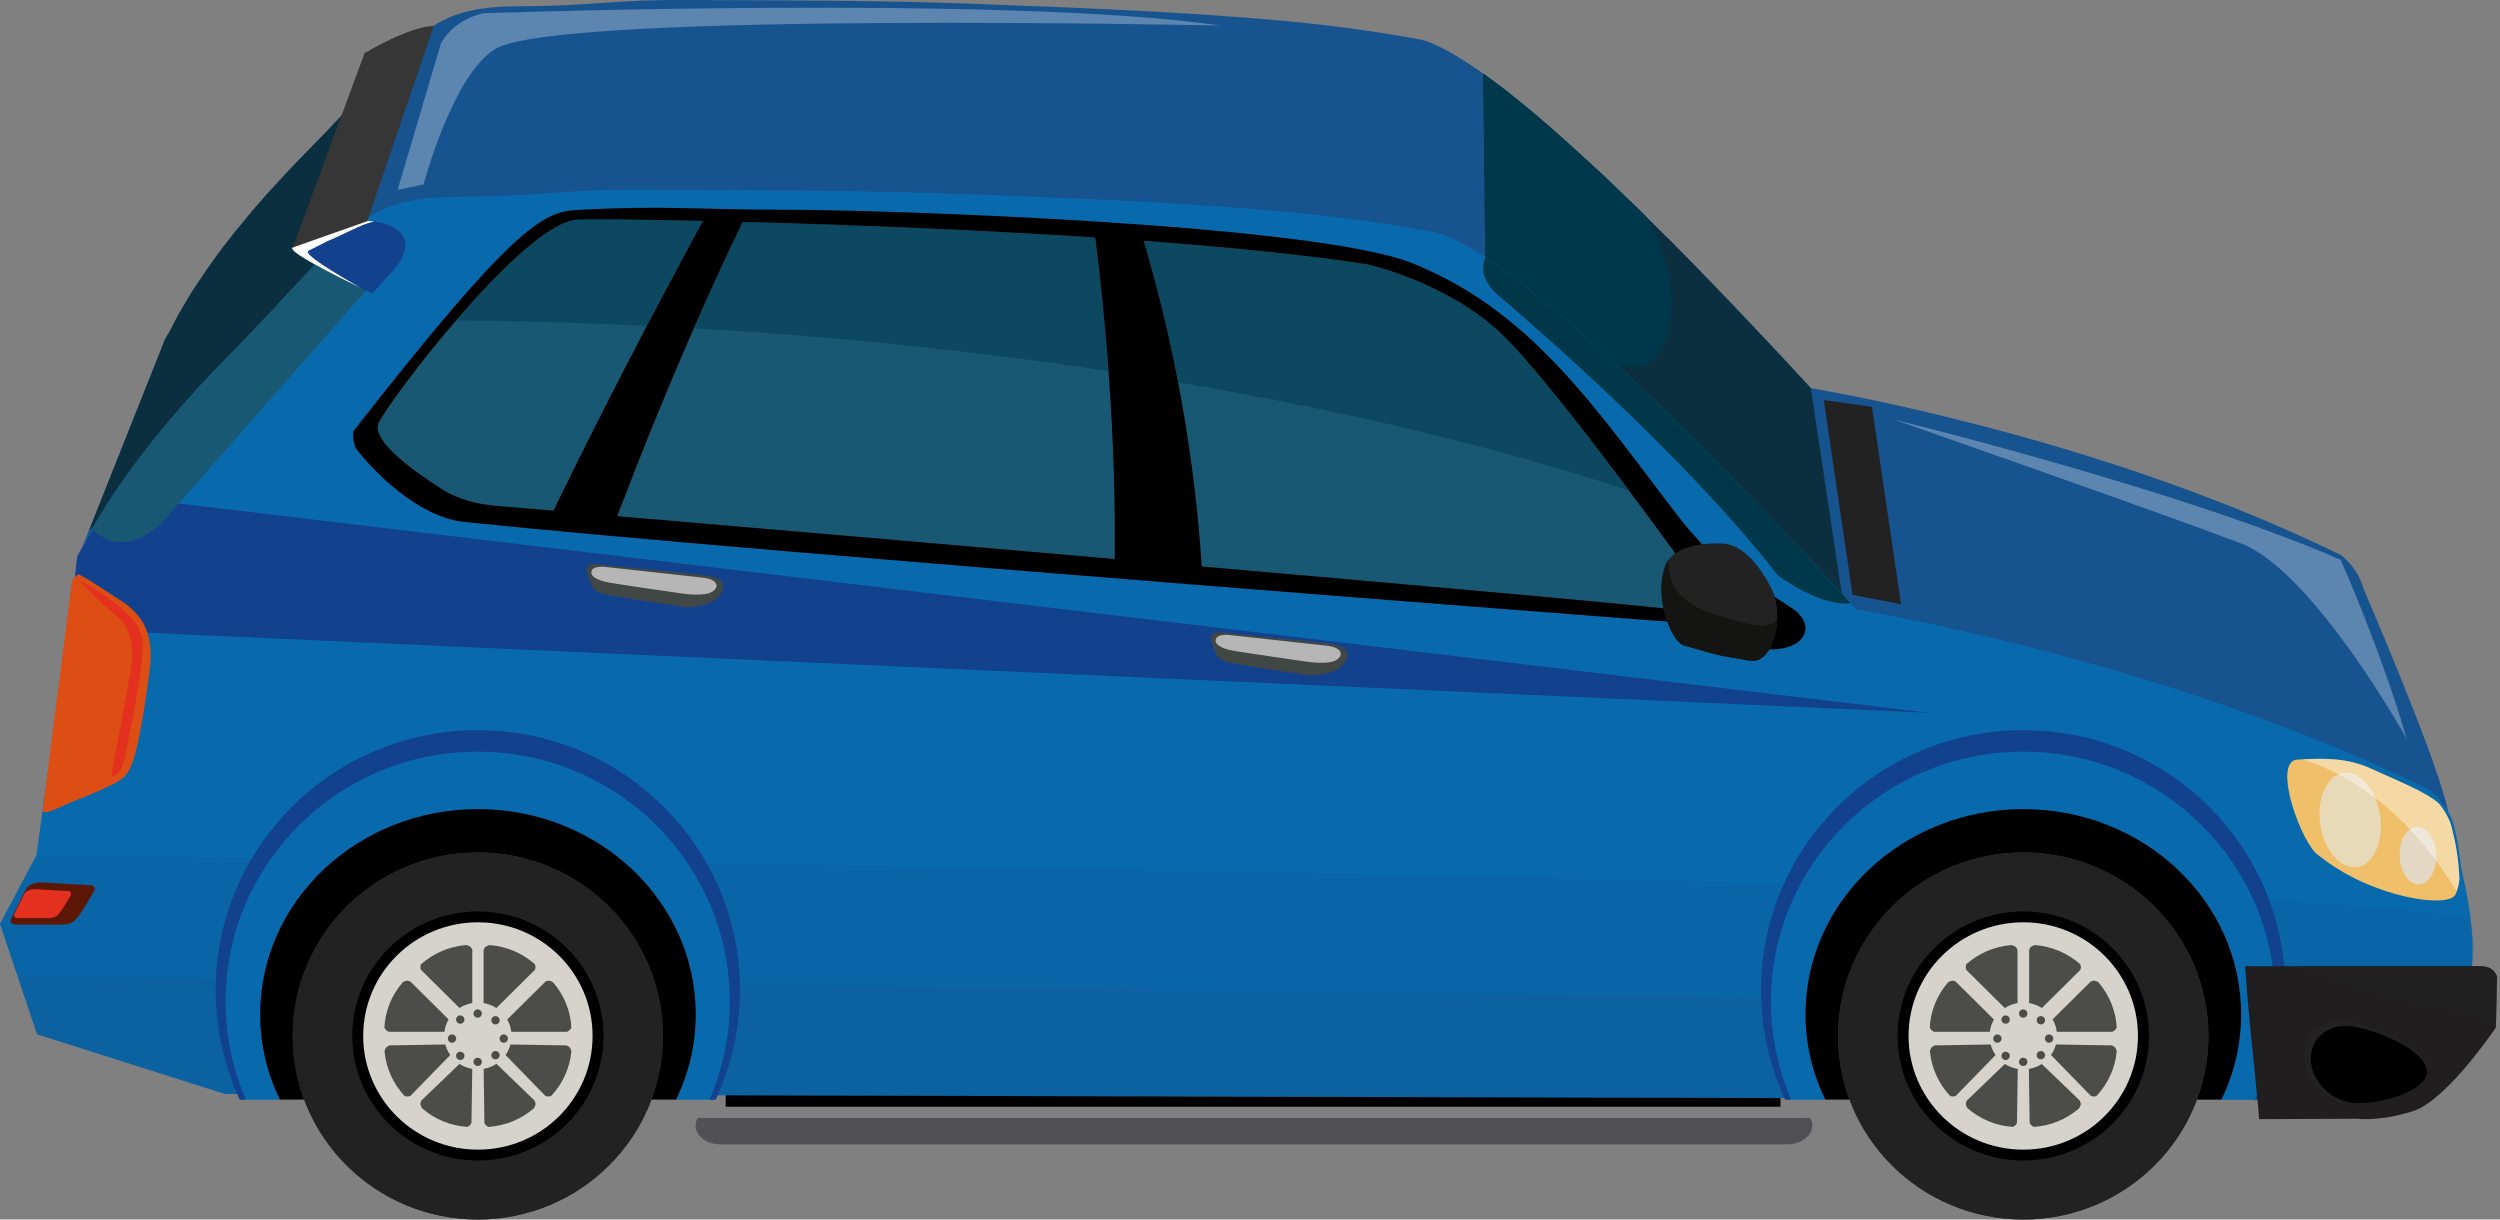 <svg width="123" height="60" viewBox="0 0 123 60" fill="none" xmlns="http://www.w3.org/2000/svg">
<rect x="0" y="0" width="123" height="60" fill="#808080" stroke="none"/>
<path d="M116.293 28.983C116.213 28.706 116.107 28.436 115.941 28.167L115.934 28.16C115.762 27.884 115.529 27.6 115.191 27.317C104.204 21.945 92.1 19.621 89.091 19.094C89.005 19.002 88.919 18.903 88.826 18.804C88.407 18.35 87.956 17.863 87.484 17.356L87.477 17.349C87.271 17.125 87.059 16.901 86.84 16.671C86.8 16.631 86.76 16.585 86.72 16.546C86.687 16.513 86.654 16.48 86.627 16.447C86.62 16.441 86.614 16.434 86.6 16.421C86.401 16.21 86.209 15.999 86.003 15.789C85.704 15.473 85.391 15.15 85.086 14.821C84.999 14.729 84.913 14.637 84.827 14.551C84.581 14.294 84.329 14.031 84.076 13.774C83.97 13.662 83.864 13.557 83.757 13.445C83.518 13.201 83.279 12.958 83.04 12.707C82.927 12.589 82.807 12.477 82.695 12.358C82.661 12.326 82.628 12.293 82.595 12.26C82.522 12.187 82.449 12.115 82.376 12.036C82.243 11.898 82.103 11.759 81.964 11.628C81.858 11.522 81.758 11.424 81.652 11.318C81.572 11.239 81.492 11.16 81.412 11.081C81.266 10.936 81.114 10.791 80.967 10.64C80.901 10.574 80.835 10.508 80.768 10.443C80.715 10.39 80.668 10.344 80.615 10.291C80.562 10.239 80.509 10.186 80.449 10.133C80.316 10.001 80.184 9.876 80.044 9.745C79.871 9.58 79.699 9.409 79.526 9.244C79.506 9.225 79.48 9.198 79.46 9.178C79.34 9.067 79.22 8.955 79.108 8.843C78.915 8.658 78.722 8.474 78.523 8.296C78.47 8.25 78.423 8.204 78.37 8.158C78.357 8.145 78.344 8.138 78.337 8.125C78.277 8.072 78.224 8.02 78.164 7.967C77.965 7.783 77.772 7.605 77.573 7.427C77.493 7.355 77.414 7.276 77.327 7.203C77.261 7.144 77.201 7.091 77.135 7.032C76.969 6.881 76.802 6.736 76.636 6.584C76.523 6.486 76.417 6.393 76.304 6.295C76.304 6.295 76.304 6.295 76.304 6.288C76.245 6.235 76.178 6.176 76.112 6.123C75.979 6.012 75.853 5.9 75.726 5.794C75.613 5.702 75.507 5.61 75.401 5.518C75.215 5.36 75.029 5.208 74.843 5.057C74.737 4.971 74.63 4.879 74.524 4.8C74.398 4.701 74.272 4.596 74.145 4.497C74.086 4.451 74.026 4.405 73.966 4.359C73.873 4.287 73.773 4.214 73.68 4.142C73.534 4.03 73.388 3.924 73.242 3.819C73.182 3.773 73.116 3.727 73.056 3.681C72.996 3.635 72.93 3.595 72.87 3.549C72.711 3.437 72.558 3.332 72.405 3.233C72.339 3.187 72.266 3.134 72.199 3.088C72.199 3.088 72.199 3.088 72.199 3.095C71.409 2.581 70.698 2.199 70.107 2.002C69.828 1.91 66.759 1.357 63.238 1.034C58.336 0.586 53.407 0.395 48.485 0.211C43.542 0.007 38.587 0.02 33.632 0C30.011 -0.013 29.181 0.297 25.567 0.31C23.468 0.316 22.259 0.619 21.09 1.429C21.037 1.436 20.984 1.442 20.931 1.449C20.878 1.455 20.825 1.469 20.771 1.482C20.712 1.495 20.659 1.508 20.599 1.528C20.546 1.541 20.486 1.561 20.426 1.581C20.373 1.6 20.313 1.62 20.253 1.64C20.187 1.666 20.12 1.692 20.054 1.719C20.008 1.739 19.961 1.758 19.915 1.778C19.589 1.916 19.23 2.068 18.779 2.246L17.935 2.621C17.908 2.634 17.902 2.647 17.908 2.674C17.908 2.68 17.915 2.687 17.915 2.693C17.922 2.713 17.935 2.733 17.955 2.752L16.886 5.597C16.746 5.748 16.607 5.893 16.46 6.051C16.341 6.183 16.215 6.308 16.088 6.446C16.082 6.453 16.068 6.466 16.062 6.472C15.916 6.63 15.756 6.788 15.597 6.953C15.577 6.973 15.55 6.999 15.53 7.019C15.351 7.203 15.165 7.388 14.979 7.585C14.674 7.895 14.381 8.197 14.102 8.5C14.042 8.56 13.983 8.625 13.93 8.685C13.657 8.974 13.398 9.264 13.146 9.541C13.119 9.573 13.092 9.6 13.059 9.633C12.833 9.89 12.614 10.146 12.402 10.39C12.362 10.436 12.322 10.489 12.282 10.535C12.063 10.798 11.85 11.055 11.651 11.299C11.611 11.345 11.578 11.391 11.538 11.437C11.365 11.661 11.193 11.871 11.033 12.082C11.007 12.121 10.973 12.154 10.947 12.194C10.774 12.418 10.621 12.635 10.469 12.846C10.429 12.905 10.389 12.958 10.349 13.017C10.223 13.195 10.097 13.372 9.984 13.544C9.951 13.59 9.924 13.629 9.897 13.675C9.844 13.754 9.798 13.827 9.745 13.899L9.738 13.912C9.685 13.991 9.632 14.07 9.579 14.149C9.532 14.222 9.492 14.288 9.446 14.353C9.366 14.485 9.3 14.597 9.226 14.716C9.16 14.821 9.1 14.92 9.047 15.018C9.014 15.078 8.981 15.137 8.947 15.19C8.675 15.657 8.482 16.032 8.35 16.302L8.124 16.684L3.819 27.502L4.616 33.401L6.31 38.424L14.859 41.137H15.424C15.464 41.223 15.497 41.308 15.537 41.394H15.809H17.344H18.466C19.655 44.574 22.738 46.845 26.358 46.845C29.978 46.845 33.06 44.574 34.249 41.394H35.372H36.907H37.185C37.219 41.328 37.245 41.262 37.272 41.196H37.637V41.716H37.391C37.292 41.716 37.192 41.73 37.099 41.749C37.073 41.756 37.053 41.763 37.033 41.763C36.946 41.789 36.86 41.815 36.78 41.855C36.78 41.855 36.774 41.855 36.774 41.861C36.694 41.901 36.621 41.953 36.561 42.006C36.548 42.019 36.535 42.026 36.521 42.039C36.368 42.184 36.276 42.368 36.276 42.566C36.276 43.04 36.774 43.415 37.391 43.415H85.969C86.587 43.415 87.092 43.033 87.092 42.566C87.092 42.362 86.999 42.184 86.846 42.039C86.833 42.026 86.82 42.019 86.806 42.006C86.74 41.953 86.674 41.901 86.594 41.861C86.594 41.861 86.587 41.861 86.587 41.855C86.514 41.815 86.428 41.789 86.341 41.763C86.315 41.756 86.295 41.749 86.268 41.749C86.175 41.73 86.076 41.716 85.976 41.716H85.644V41.321H85.837C85.85 41.348 85.856 41.367 85.87 41.394H86.149H87.683H88.806C89.995 44.574 93.077 46.845 96.697 46.845C100.318 46.845 103.4 44.574 104.589 41.394H105.711H107.246H107.359C107.405 41.868 107.438 42.204 107.438 42.276L111.889 42.256C111.889 42.256 112.905 42.395 114.44 41.907C115.164 41.677 116.047 40.814 116.771 39.965L120.511 40.327C120.372 38.609 117.343 31.432 116.293 28.983Z" fill="#17538E"/>
<path d="M90.679 29.635L89.092 19.101C89.005 19.008 88.919 18.91 88.826 18.811C88.408 18.357 87.956 17.869 87.484 17.362L87.478 17.356C87.272 17.132 87.059 16.908 86.84 16.678C86.8 16.638 86.76 16.592 86.72 16.552C86.687 16.52 86.654 16.487 86.627 16.454C86.621 16.447 86.614 16.441 86.601 16.427C86.401 16.217 86.209 16.006 86.003 15.795C85.704 15.479 85.392 15.157 85.086 14.828C85 14.735 84.913 14.643 84.827 14.557C84.581 14.301 84.329 14.037 84.076 13.781C83.97 13.669 83.864 13.563 83.758 13.451C83.519 13.208 83.279 12.964 83.04 12.714C82.927 12.595 82.808 12.484 82.695 12.365C82.662 12.332 82.628 12.299 82.595 12.266C82.522 12.194 82.449 12.121 82.376 12.043C82.243 11.904 82.104 11.766 81.964 11.634C81.858 11.529 81.758 11.43 81.652 11.325C81.572 11.246 81.493 11.167 81.413 11.088C81.267 10.943 81.114 10.798 80.968 10.647C80.901 10.581 80.835 10.515 80.769 10.449C80.715 10.396 80.669 10.35 80.616 10.298C80.562 10.245 80.509 10.192 80.45 10.14C80.317 10.008 80.184 9.883 80.044 9.751C79.872 9.587 79.699 9.415 79.526 9.251C79.506 9.231 79.48 9.205 79.46 9.185C79.34 9.073 79.221 8.961 79.108 8.849C78.915 8.665 78.722 8.481 78.523 8.303C78.47 8.257 78.424 8.211 78.371 8.165C78.357 8.151 78.344 8.145 78.337 8.132C78.278 8.079 78.224 8.026 78.165 7.974C77.965 7.789 77.773 7.611 77.573 7.434C77.494 7.361 77.414 7.282 77.328 7.21C77.261 7.151 77.201 7.098 77.135 7.039C76.969 6.887 76.803 6.742 76.637 6.591C76.524 6.492 76.418 6.4 76.305 6.301C76.305 6.301 76.305 6.301 76.305 6.295C76.245 6.242 76.178 6.183 76.112 6.13C75.979 6.018 75.853 5.906 75.727 5.801C75.614 5.709 75.507 5.617 75.401 5.524C75.215 5.366 75.029 5.215 74.843 5.063C74.737 4.978 74.631 4.886 74.524 4.807C74.398 4.708 74.272 4.603 74.146 4.504C74.086 4.458 74.026 4.412 73.966 4.366C73.873 4.293 73.774 4.221 73.681 4.148C73.535 4.036 73.388 3.931 73.242 3.826C73.183 3.78 73.116 3.733 73.056 3.687C73.03 3.668 73.003 3.648 72.977 3.635L73.076 12.694L90.679 29.635Z" fill="#0B2F3E"/>
<path d="M77.055 16.493C78.948 17.909 80.875 18.771 81.678 17.31C82.808 15.242 82.124 12.754 81.021 10.686C81.001 10.666 80.988 10.653 80.968 10.633C80.901 10.568 80.835 10.502 80.769 10.436C80.715 10.383 80.669 10.337 80.616 10.284C80.562 10.232 80.509 10.179 80.45 10.127C80.317 9.995 80.184 9.87 80.044 9.738C79.872 9.573 79.699 9.402 79.526 9.238C79.506 9.218 79.48 9.192 79.46 9.172C79.34 9.06 79.221 8.948 79.108 8.836C78.915 8.652 78.722 8.467 78.523 8.29C78.47 8.243 78.424 8.197 78.371 8.151C78.357 8.138 78.344 8.132 78.337 8.118C78.278 8.066 78.224 8.013 78.165 7.96C77.965 7.776 77.773 7.598 77.573 7.421C77.494 7.348 77.414 7.269 77.328 7.197C77.261 7.137 77.201 7.085 77.135 7.025C76.969 6.874 76.803 6.729 76.637 6.578C76.524 6.479 76.418 6.387 76.305 6.288C76.305 6.288 76.305 6.288 76.305 6.281C76.245 6.229 76.178 6.17 76.112 6.117C75.979 6.005 75.853 5.893 75.727 5.788C75.614 5.696 75.507 5.603 75.401 5.511C75.215 5.353 75.029 5.202 74.843 5.05C74.737 4.965 74.631 4.873 74.524 4.794C74.398 4.695 74.272 4.589 74.146 4.491C74.086 4.445 74.026 4.398 73.966 4.352C73.873 4.28 73.774 4.208 73.681 4.135C73.535 4.023 73.388 3.918 73.242 3.812C73.183 3.766 73.116 3.72 73.056 3.674C73.03 3.654 73.003 3.635 72.977 3.622L73.076 12.681L77.055 16.493Z" fill="#00384B"/>
<path d="M9.379 21.181C14.268 16.21 17.37 11.285 17.37 11.285L20.034 1.732C19.994 1.745 19.954 1.765 19.915 1.778C19.589 1.916 19.23 2.068 18.779 2.245L17.935 2.621C17.909 2.634 17.902 2.647 17.909 2.673C17.909 2.68 17.915 2.687 17.915 2.693C17.922 2.713 17.935 2.733 17.955 2.752L16.886 5.597C16.746 5.748 16.607 5.893 16.46 6.051C16.341 6.183 16.215 6.308 16.088 6.446C16.082 6.453 16.069 6.466 16.062 6.472C15.916 6.63 15.756 6.788 15.597 6.953C15.577 6.973 15.55 6.999 15.53 7.019C15.351 7.203 15.165 7.388 14.979 7.585C14.674 7.895 14.381 8.197 14.102 8.5C14.043 8.559 13.983 8.625 13.93 8.685C13.657 8.974 13.398 9.264 13.146 9.54C13.119 9.573 13.093 9.6 13.059 9.633C12.834 9.889 12.614 10.146 12.402 10.39C12.362 10.436 12.322 10.489 12.282 10.535C12.063 10.798 11.85 11.055 11.651 11.298C11.611 11.345 11.578 11.391 11.538 11.437C11.366 11.661 11.193 11.871 11.033 12.082C11.007 12.121 10.974 12.154 10.947 12.194C10.774 12.418 10.621 12.635 10.469 12.846C10.429 12.905 10.389 12.958 10.349 13.017C10.223 13.195 10.097 13.372 9.984 13.543C9.951 13.59 9.924 13.629 9.897 13.675C9.844 13.754 9.798 13.827 9.745 13.899L9.738 13.912C9.685 13.991 9.632 14.07 9.579 14.149C9.532 14.222 9.492 14.287 9.446 14.353C9.366 14.485 9.3 14.597 9.227 14.716C9.16 14.821 9.1 14.92 9.047 15.018C9.014 15.078 8.981 15.137 8.948 15.19C8.675 15.657 8.483 16.032 8.35 16.302L8.124 16.684L4.377 26.106C5.374 25.171 6.968 23.637 9.379 21.181Z" fill="#0B2F3E"/>
<path d="M94.426 34.948L90.679 34.777C90.679 34.777 90.732 35.178 91.124 35.528C91.51 35.87 93.343 35.784 93.343 35.784C93.343 35.784 94.166 35.824 94.432 35.567C94.691 35.31 94.731 34.961 94.426 34.948Z" fill="#E86408"/>
<path opacity="0.5" d="M94.353 35.106L91.862 34.994C91.862 34.994 91.895 35.264 92.154 35.495C92.413 35.725 93.629 35.666 93.629 35.666C93.629 35.666 94.18 35.692 94.353 35.521C94.525 35.35 94.559 35.113 94.353 35.106Z" fill="#E86408"/>
<path d="M35.704 54.516C35.704 55.194 36.256 55.74 36.94 55.74H86.362C87.046 55.74 87.597 55.194 87.597 54.516V52.316C87.597 51.638 87.046 51.092 86.362 51.092H36.94C36.256 51.092 35.704 51.638 35.704 52.316V54.516Z" fill="black"/>
<path d="M34.223 55.378C34.223 55.885 34.761 56.3 35.432 56.3H87.949C88.62 56.3 89.165 55.885 89.165 55.378C89.165 54.871 88.62 54.456 87.949 54.456H35.432C34.768 54.456 34.223 54.864 34.223 55.378Z" fill="#515155"/>
<path opacity="0.4" d="M34.329 55.003C34.515 54.68 34.941 54.45 35.439 54.45H87.956C88.454 54.45 88.879 54.674 89.065 55.003H34.329Z" fill="#C4C4C4"/>
<path d="M3.82 27.502L90.566 29.859C90.566 29.859 105.871 32.183 119.555 38.865C120.651 39.8 120.777 40.63 120.95 41.677C121.003 42.019 121.05 42.368 121.096 42.717C121.475 44.403 122.292 48.136 120.751 49.782C118.486 52.198 119.954 50.723 117.157 53.956C117.071 54.055 116.918 54.055 116.798 54.101L11.073 53.824L1.827 50.888L0 45.456L1.787 42.092L3.82 27.502Z" fill="#086AAD"/>
<path opacity="0.2" d="M121.568 45.377C122.259 49.327 119.947 50.73 117.15 53.962C117.064 54.061 116.911 54.061 116.792 54.107L11.073 53.824L1.827 50.888L0 45.456L1.787 42.092C1.787 42.098 121.182 43.158 121.568 45.377Z" fill="#17538E"/>
<path opacity="0.2" d="M120.744 49.788C118.479 52.205 119.947 50.73 117.15 53.962C117.064 54.061 116.911 54.061 116.792 54.107L11.073 53.824L1.827 50.888L0.877 48.057C0.877 48.057 121.169 49.341 120.744 49.788Z" fill="#17538E"/>
<path d="M11.206 17.547C17.317 11.351 17.477 9.699 22.651 9.679C26.564 9.666 27.461 9.33 31.373 9.343C36.734 9.363 42.095 9.35 47.449 9.547C52.763 9.745 58.097 9.949 63.398 10.436C67.204 10.785 70.525 11.384 70.824 11.483C77.022 13.53 94.671 33.697 94.671 33.697L53.102 33.197L3.793 27.502C3.793 27.502 5.321 23.518 11.206 17.547Z" fill="#086AAD"/>
<path d="M17.384 21.214C25.202 11.219 26.703 10.39 28.417 10.331C32.602 10.094 34.309 10.317 38.494 10.317C43.682 10.317 64.693 11.028 69.489 12.951C75.514 15.367 78.696 20.398 82.741 25.625C83.346 26.409 84.342 27.297 84.76 28.232C84.76 28.232 85.79 30.517 83.737 30.715C83.737 30.715 37.936 27.238 22.864 25.684C20.519 25.441 18.327 23.117 17.523 22.09C17.404 21.813 17.344 21.51 17.384 21.214Z" fill="black"/>
<path d="M87.457 28.298C82.921 22.439 75.361 15.927 73.793 14.597C72.837 13.794 72.897 13.089 73.083 12.668C78.138 15.966 86.341 24.558 91.051 29.681C89.523 29.865 87.457 28.298 87.457 28.298Z" fill="#00384B"/>
<path d="M67.284 13.01C67.284 13.01 71.21 13.873 73.913 16.467C76.617 19.061 83.538 28.766 83.538 28.766C83.538 28.766 85.186 30.438 82.562 30.017C81.453 29.839 70.917 28.897 59.127 27.87C58.688 21.122 57.36 15.492 56.27 11.851C60.422 12.161 64.301 12.543 67.284 13.01Z" fill="#195873"/>
<path d="M53.885 11.687C54.383 15.657 54.915 21.444 54.842 27.502C45.595 26.698 36.176 25.889 30.364 25.395C32.848 18.883 35.014 14.07 36.541 10.923C41.424 11.048 47.814 11.292 53.885 11.687Z" fill="#195873"/>
<path d="M18.619 20.832C18.971 19.923 25.773 10.89 28.43 10.805C29.141 10.778 31.413 10.798 34.582 10.87C31.911 15.789 29.42 20.608 27.228 25.125C25.548 24.98 24.584 24.901 24.584 24.901C24.584 24.901 22.977 24.855 21.761 24.078C20.539 23.301 18.274 21.741 18.619 20.832Z" fill="#195873"/>
<path d="M110.262 49.907C110.262 44.33 105.466 39.814 99.547 39.814C93.629 39.814 88.833 44.33 88.833 49.907C88.833 51.408 89.185 52.83 89.803 54.107H87.843C87.073 52.468 86.647 50.644 86.647 48.715C86.647 41.651 92.427 35.922 99.547 35.922C106.675 35.922 112.448 41.651 112.448 48.715C112.448 50.644 112.016 52.468 111.245 54.107H109.286C109.917 52.824 110.262 51.401 110.262 49.907Z" fill="#086AAD"/>
<path d="M86.641 48.715C86.641 41.651 92.42 35.922 99.541 35.922C106.668 35.922 112.441 41.651 112.441 48.715C112.441 50.644 112.009 52.468 111.238 54.107H110.94C111.577 52.626 111.936 50.993 111.936 49.275C111.936 42.487 106.383 36.983 99.534 36.983C92.685 36.983 87.132 42.487 87.132 49.275C87.132 50.993 87.491 52.626 88.129 54.107H87.83C87.072 52.468 86.641 50.644 86.641 48.715Z" fill="#12428E"/>
<path d="M99.547 39.807C105.466 39.807 110.262 44.324 110.262 49.9C110.262 51.401 109.916 52.824 109.292 54.101H89.802C89.184 52.824 88.832 51.401 88.832 49.9C88.832 44.33 93.629 39.807 99.547 39.807Z" fill="black"/>
<path d="M90.433 50.967C90.433 55.957 94.512 60 99.547 60C104.576 60 108.654 55.957 108.654 50.967C108.654 45.983 104.576 41.94 99.547 41.94C94.519 41.94 90.433 45.983 90.433 50.967Z" fill="#363635"/>
<path d="M90.433 50.967C90.433 55.957 94.512 60 99.547 60C104.576 60 108.654 55.957 108.654 50.967C108.654 45.983 104.576 41.94 99.547 41.94C94.519 41.94 90.433 45.983 90.433 50.967Z" fill="#222222"/>
<path d="M93.363 50.967C93.363 54.351 96.126 57.096 99.547 57.096C102.961 57.096 105.731 54.351 105.731 50.967C105.731 47.583 102.961 44.844 99.547 44.844C96.133 44.844 93.363 47.583 93.363 50.967Z" fill="black"/>
<path d="M93.901 50.967C93.901 54.055 96.425 56.563 99.547 56.563C102.662 56.563 105.187 54.061 105.187 50.967C105.187 47.879 102.662 45.377 99.547 45.377C96.432 45.377 93.901 47.879 93.901 50.967Z" fill="#D5D3CB"/>
<path d="M96.717 47.635C96.711 47.569 96.717 47.504 96.737 47.444C97.342 46.911 98.112 46.562 98.969 46.496C99.049 46.516 99.122 46.549 99.182 46.595C99.215 46.635 99.235 46.681 99.261 46.733V49.841C99.241 49.887 99.228 49.92 99.202 49.959C99.182 49.966 99.168 49.979 99.148 49.986C99.095 49.979 99.049 49.973 98.996 49.953L96.744 47.721C96.731 47.695 96.724 47.668 96.717 47.635Z" fill="#4C4C49"/>
<path d="M95.063 50.71C95.01 50.67 94.97 50.618 94.944 50.559C94.984 49.755 95.289 48.972 95.847 48.327C95.914 48.281 95.993 48.254 96.073 48.248C96.126 48.254 96.173 48.274 96.219 48.294L98.438 50.493C98.458 50.532 98.471 50.578 98.478 50.618C98.471 50.638 98.464 50.657 98.458 50.677C98.418 50.71 98.378 50.736 98.332 50.763H95.143C95.123 50.736 95.09 50.723 95.063 50.71Z" fill="#4C4C49"/>
<path d="M96.146 53.943C96.08 53.949 96.013 53.949 95.947 53.923C95.396 53.337 95.037 52.573 94.951 51.73C94.964 51.651 94.997 51.579 95.05 51.513C95.09 51.487 95.137 51.461 95.183 51.434L98.318 51.382C98.365 51.395 98.398 51.414 98.438 51.441C98.445 51.461 98.458 51.474 98.465 51.493C98.465 51.546 98.451 51.592 98.438 51.645L96.226 53.916C96.199 53.923 96.173 53.93 96.146 53.943Z" fill="#4C4C49"/>
<path d="M99.189 55.325C99.149 55.378 99.096 55.417 99.036 55.444C98.232 55.391 97.442 55.082 96.797 54.522C96.751 54.45 96.724 54.377 96.718 54.298C96.724 54.252 96.744 54.2 96.764 54.153L99.016 51.987C99.056 51.974 99.102 51.961 99.142 51.948C99.162 51.954 99.182 51.961 99.202 51.968C99.235 52.007 99.262 52.047 99.282 52.093L99.235 55.246C99.215 55.273 99.202 55.299 99.189 55.325Z" fill="#4C4C49"/>
<path d="M102.377 47.635C102.384 47.569 102.377 47.504 102.35 47.444C101.746 46.911 100.975 46.562 100.119 46.496C100.039 46.516 99.966 46.549 99.906 46.595C99.879 46.635 99.853 46.681 99.833 46.733V49.841C99.846 49.887 99.866 49.92 99.893 49.959C99.913 49.966 99.926 49.979 99.946 49.986C99.999 49.979 100.045 49.973 100.099 49.953L102.35 47.721C102.357 47.695 102.37 47.668 102.377 47.635Z" fill="#4C4C49"/>
<path d="M104.024 50.71C104.078 50.67 104.117 50.618 104.144 50.559C104.097 49.755 103.799 48.972 103.241 48.327C103.174 48.281 103.094 48.254 103.015 48.248C102.962 48.254 102.915 48.274 102.862 48.294L100.643 50.493C100.623 50.532 100.617 50.578 100.603 50.618C100.61 50.638 100.617 50.657 100.623 50.677C100.663 50.71 100.71 50.736 100.75 50.763H103.931C103.971 50.736 103.998 50.723 104.024 50.71Z" fill="#4C4C49"/>
<path d="M102.948 53.943C103.014 53.949 103.081 53.949 103.147 53.923C103.699 53.337 104.064 52.573 104.144 51.73C104.13 51.651 104.097 51.579 104.044 51.513C104.004 51.487 103.958 51.461 103.911 51.434L100.776 51.382C100.736 51.395 100.696 51.414 100.656 51.441C100.65 51.461 100.636 51.474 100.63 51.493C100.63 51.546 100.643 51.592 100.656 51.645L102.868 53.916C102.888 53.923 102.921 53.93 102.948 53.943Z" fill="#4C4C49"/>
<path d="M99.906 55.325C99.946 55.378 99.999 55.417 100.059 55.444C100.869 55.391 101.66 55.082 102.297 54.522C102.344 54.45 102.37 54.377 102.377 54.298C102.364 54.252 102.35 54.2 102.33 54.153L100.079 51.987C100.039 51.974 99.992 51.961 99.952 51.948C99.932 51.954 99.912 51.961 99.893 51.968C99.859 52.007 99.833 52.047 99.813 52.093L99.859 55.246C99.873 55.273 99.886 55.299 99.906 55.325Z" fill="#4C4C49"/>
<path d="M97.887 50.967C97.887 51.875 98.624 52.613 99.547 52.613C100.464 52.613 101.208 51.875 101.208 50.967C101.208 50.058 100.464 49.327 99.547 49.327C98.631 49.327 97.887 50.065 97.887 50.967Z" fill="#D5D3CB"/>
<path d="M98.471 50.164C98.471 50.276 98.564 50.368 98.677 50.368C98.79 50.368 98.883 50.276 98.883 50.164C98.883 50.052 98.79 49.959 98.677 49.959C98.564 49.959 98.471 50.045 98.471 50.164Z" fill="#4C4C49"/>
<path d="M99.335 49.867C99.335 49.979 99.428 50.071 99.541 50.071C99.654 50.071 99.747 49.979 99.747 49.867C99.747 49.755 99.654 49.663 99.541 49.663C99.428 49.663 99.335 49.755 99.335 49.867Z" fill="#4C4C49"/>
<path d="M100.205 50.197C100.205 50.308 100.298 50.401 100.411 50.401C100.524 50.401 100.617 50.308 100.617 50.197C100.617 50.085 100.524 49.992 100.411 49.992C100.298 49.986 100.205 50.078 100.205 50.197Z" fill="#4C4C49"/>
<path d="M98.471 51.948C98.471 51.836 98.564 51.744 98.677 51.744C98.79 51.744 98.883 51.836 98.883 51.948C98.883 52.06 98.79 52.152 98.677 52.152C98.564 52.152 98.471 52.06 98.471 51.948Z" fill="#4C4C49"/>
<path d="M98.066 51.099C98.066 50.987 98.159 50.894 98.272 50.894C98.385 50.894 98.478 50.987 98.478 51.099C98.478 51.21 98.385 51.303 98.272 51.303C98.159 51.303 98.066 51.21 98.066 51.099Z" fill="#4C4C49"/>
<path d="M100.61 51.099C100.61 50.987 100.703 50.894 100.816 50.894C100.929 50.894 101.022 50.987 101.022 51.099C101.022 51.21 100.929 51.303 100.816 51.303C100.703 51.303 100.61 51.21 100.61 51.099Z" fill="#4C4C49"/>
<path d="M99.335 52.244C99.335 52.132 99.428 52.04 99.541 52.04C99.654 52.04 99.747 52.132 99.747 52.244C99.747 52.356 99.654 52.448 99.541 52.448C99.428 52.448 99.335 52.356 99.335 52.244Z" fill="#4C4C49"/>
<path d="M100.205 51.915C100.205 51.803 100.298 51.711 100.411 51.711C100.524 51.711 100.617 51.803 100.617 51.915C100.617 52.027 100.524 52.119 100.411 52.119C100.298 52.126 100.205 52.033 100.205 51.915Z" fill="#4C4C49"/>
<path d="M110.607 49.426C110.554 48.794 110.501 48.169 110.461 47.537H122.126C122.259 47.55 122.385 47.576 122.491 47.629C122.684 47.727 122.777 47.872 122.85 48.03L122.797 50.552C122.797 50.552 120.385 54.14 118.725 54.667C117.064 55.194 115.961 55.042 115.961 55.042L111.145 55.062C111.152 54.772 110.674 50.262 110.607 49.426Z" fill="#201E1E"/>
<path opacity="0.6" d="M113.238 47.537H122.133C122.265 47.55 122.392 47.576 122.498 47.629C122.691 47.727 122.784 47.872 122.857 48.03L122.81 50.256C122.81 50.256 113.278 48.169 113.238 47.537Z" fill="#222222"/>
<path d="M85.963 28.469L88.268 29.99C88.268 29.99 89.318 30.728 88.554 31.511C88.554 31.511 88.195 31.926 87.225 31.946C86.256 31.965 84.249 31.511 84.249 31.511L85.963 28.469Z" fill="black"/>
<path d="M81.924 27.857C82.389 26.567 84.774 26.744 84.774 26.744C85.797 26.817 86.567 27.844 87.145 28.93C87.81 30.181 87.318 32.742 86.063 32.505C84.628 32.236 85.172 32.433 82.848 31.761C82.243 31.584 81.353 29.437 81.924 27.857Z" fill="#222222"/>
<path d="M81.924 27.857C81.964 27.739 82.024 27.633 82.097 27.541C82.07 28.147 82.21 28.753 82.629 29.22C83.153 29.806 83.93 30.115 84.674 30.32C85.126 30.445 85.571 30.603 86.029 30.688C86.395 30.761 86.893 30.859 87.239 30.649C87.312 30.603 87.378 30.55 87.431 30.491C87.385 31.59 86.886 32.663 86.056 32.499C84.621 32.229 85.166 32.426 82.841 31.755C82.243 31.584 81.353 29.437 81.924 27.857Z" fill="#141412"/>
<path d="M94.95 35.073L5.54 24.381L3.793 27.383L3.673 28.562L6.417 31.096L94.95 35.073Z" fill="#12428E"/>
<path d="M62.913 31.406L59.997 31.11C59.997 31.11 59.419 31.07 59.605 31.577C59.784 32.09 59.844 32.183 59.844 32.183C59.844 32.183 59.884 32.446 60.442 32.584C60.993 32.729 64.354 33.216 64.354 33.216C64.354 33.216 64.826 33.315 65.597 33.019C66.367 32.723 66.394 32.09 66.161 31.913C66.161 31.913 66.174 31.847 65.696 31.722C65.218 31.603 62.913 31.406 62.913 31.406Z" fill="#404744"/>
<path d="M65.377 31.781L60.475 31.241C60.475 31.241 59.93 31.182 59.831 31.419C59.724 31.649 59.99 31.906 60.734 32.025C61.478 32.15 64.314 32.558 64.314 32.558C64.314 32.558 65.377 32.723 65.756 32.466C66.141 32.209 65.989 31.88 65.377 31.781Z" fill="#B6B6B6"/>
<path d="M32.197 28.048L29.281 27.752C29.281 27.752 28.71 27.706 28.889 28.219C29.069 28.733 29.128 28.825 29.128 28.825C29.128 28.825 29.168 29.088 29.726 29.227C30.284 29.371 33.645 29.859 33.645 29.859C33.645 29.859 34.117 29.957 34.888 29.661C35.658 29.365 35.685 28.726 35.446 28.555C35.446 28.555 35.459 28.489 34.98 28.364C34.502 28.245 32.197 28.048 32.197 28.048Z" fill="#404744"/>
<path d="M34.662 28.43L29.759 27.89C29.759 27.89 29.215 27.831 29.115 28.068C29.009 28.298 29.274 28.548 30.018 28.673C30.762 28.799 33.599 29.207 33.599 29.207C33.599 29.207 34.662 29.371 35.047 29.108C35.426 28.851 35.273 28.522 34.662 28.43Z" fill="#B6B6B6"/>
<path d="M17.696 10.976C19.137 11.015 20.187 11.377 19.576 12.51L8.503 25.099C8.503 25.099 6.503 27.916 4.53 26.027C5.474 24.355 7.453 21.352 11.206 17.547C14.554 14.149 16.115 12.121 17.696 10.976Z" fill="#195873"/>
<path d="M113.039 37.371C114.327 37.305 115.476 37.272 116.672 37.825C117.801 38.352 119.469 38.991 120.04 39.583C120.239 39.84 120.412 40.13 120.545 40.439C120.817 41.354 120.97 42.316 121.003 43.27C120.97 43.566 120.897 43.823 120.804 44.014C120.458 44.719 116.646 44.166 114.088 42.092C113.271 41.624 111.737 37.45 113.039 37.371Z" fill="#EFBF69"/>
<path opacity="0.6" d="M114.155 40.544C114.341 41.828 115.145 42.776 115.962 42.664C116.772 42.553 117.283 41.42 117.104 40.136C116.918 38.852 116.114 37.904 115.304 38.023C114.487 38.128 113.975 39.261 114.155 40.544Z" fill="#E3EDEE"/>
<path d="M118.06 42.125C118.087 42.908 118.512 43.527 119.01 43.514C119.508 43.494 119.887 42.849 119.86 42.065C119.834 41.282 119.409 40.663 118.91 40.676C118.412 40.696 118.034 41.341 118.06 42.125Z" fill="#E3D8C3"/>
<g opacity="0.4">
<path d="M113.271 37.358C114.467 37.298 115.55 37.305 116.672 37.825C117.802 38.352 119.469 38.991 120.04 39.583C120.239 39.84 120.412 40.13 120.545 40.439C120.817 41.354 120.97 42.316 121.003 43.27C120.977 43.494 120.93 43.691 120.871 43.856C119.097 40.926 116.559 38.405 113.271 37.358Z" fill="white"/>
</g>
<path d="M115.323 50.229C114.148 50.137 113.258 50.96 113.344 52.073C113.43 53.186 114.453 54.16 115.629 54.252C116.805 54.344 119.475 53.66 119.395 52.547C119.309 51.434 116.506 50.322 115.323 50.229Z" fill="#222222"/>
<path d="M115.563 50.48C114.453 50.394 113.616 51.171 113.696 52.218C113.776 53.265 114.739 54.186 115.848 54.272C116.958 54.358 119.482 53.712 119.402 52.666C119.322 51.612 116.672 50.565 115.563 50.48Z" fill="black"/>
<path opacity="0.5" d="M85.618 26.053C81.114 20.872 75.169 15.749 73.8 14.59C72.844 13.787 72.903 13.083 73.09 12.661C77.441 15.499 84.136 22.267 88.912 27.363C87.816 26.916 86.72 26.474 85.618 26.053Z" fill="#00384B"/>
<g opacity="0.5">
<path d="M67.284 20.634C64.195 19.95 61.086 19.344 57.964 18.817C57.439 16.059 56.822 13.702 56.27 11.858C60.428 12.161 64.308 12.543 67.29 13.017C67.29 13.017 71.216 13.879 73.92 16.473C75.361 17.856 77.998 21.253 80.144 24.131C75.919 22.748 71.621 21.596 67.284 20.634Z" fill="#00384B"/>
<path d="M34.13 16.151C35.04 14.07 35.851 12.325 36.535 10.917C41.424 11.048 47.814 11.292 53.886 11.687C54.111 13.537 54.357 15.782 54.536 18.264C47.774 17.237 40.959 16.546 34.13 16.151Z" fill="#00384B"/>
<path d="M26.225 15.828C24.963 15.795 23.701 15.775 22.439 15.762C24.564 13.293 27.055 10.851 28.43 10.805C29.141 10.778 31.413 10.798 34.582 10.87C33.638 12.609 32.722 14.327 31.825 16.032C29.958 15.947 28.092 15.874 26.225 15.828Z" fill="#00384B"/>
</g>
<path d="M34.23 49.907C34.23 44.33 29.434 39.814 23.515 39.814C17.596 39.814 12.8 44.33 12.8 49.907C12.8 51.408 13.146 52.83 13.77 54.107H11.811C11.04 52.468 10.608 50.644 10.608 48.715C10.608 41.651 16.387 35.922 23.508 35.922C30.636 35.922 36.408 41.651 36.408 48.715C36.408 50.644 35.977 52.468 35.206 54.107H33.247C33.878 52.824 34.23 51.401 34.23 49.907Z" fill="#086AAD"/>
<path d="M23.515 39.807C29.433 39.807 34.23 44.324 34.23 49.9C34.23 51.401 33.884 52.824 33.26 54.101H13.77C13.146 52.824 12.8 51.401 12.8 49.9C12.8 44.33 17.596 39.807 23.515 39.807Z" fill="black"/>
<path d="M14.401 50.967C14.401 55.957 18.48 60 23.508 60C28.537 60 32.615 55.957 32.615 50.967C32.615 45.983 28.537 41.94 23.508 41.94C18.48 41.94 14.401 45.983 14.401 50.967Z" fill="#363635"/>
<path d="M14.401 50.967C14.401 55.957 18.48 60 23.508 60C28.537 60 32.615 55.957 32.615 50.967C32.615 45.983 28.537 41.94 23.508 41.94C18.48 41.94 14.401 45.983 14.401 50.967Z" fill="#222222"/>
<path d="M17.331 50.967C17.331 54.351 20.101 57.096 23.515 57.096C26.93 57.096 29.693 54.351 29.693 50.967C29.693 47.583 26.923 44.844 23.515 44.844C20.101 44.844 17.331 47.583 17.331 50.967Z" fill="black"/>
<path d="M17.869 50.967C17.869 54.055 20.393 56.563 23.515 56.563C26.631 56.563 29.155 54.061 29.155 50.967C29.155 47.879 26.631 45.377 23.515 45.377C20.4 45.377 17.869 47.879 17.869 50.967Z" fill="#D5D3CB"/>
<path d="M20.685 47.635C20.679 47.569 20.685 47.504 20.712 47.444C21.316 46.911 22.087 46.562 22.944 46.496C23.024 46.516 23.097 46.549 23.163 46.595C23.19 46.635 23.216 46.681 23.236 46.733V49.841C23.216 49.887 23.196 49.92 23.176 49.959C23.157 49.966 23.143 49.979 23.123 49.986C23.07 49.979 23.024 49.973 22.971 49.953L20.719 47.721C20.699 47.695 20.692 47.668 20.685 47.635Z" fill="#4C4C49"/>
<path d="M19.031 50.71C18.978 50.67 18.938 50.618 18.912 50.559C18.951 49.755 19.257 48.972 19.815 48.327C19.881 48.281 19.961 48.254 20.041 48.248C20.094 48.254 20.14 48.274 20.194 48.294L22.412 50.493C22.432 50.532 22.445 50.578 22.452 50.618C22.445 50.638 22.439 50.657 22.432 50.677C22.392 50.71 22.352 50.736 22.306 50.763H19.124C19.084 50.736 19.058 50.723 19.031 50.71Z" fill="#4C4C49"/>
<path d="M20.107 53.943C20.041 53.949 19.974 53.949 19.908 53.923C19.357 53.337 18.998 52.573 18.918 51.73C18.932 51.651 18.965 51.579 19.018 51.513C19.058 51.487 19.104 51.461 19.151 51.434L22.286 51.382C22.326 51.395 22.372 51.414 22.406 51.441C22.419 51.461 22.426 51.474 22.432 51.493C22.426 51.546 22.419 51.592 22.406 51.645L20.194 53.916C20.167 53.923 20.141 53.93 20.107 53.943Z" fill="#4C4C49"/>
<path d="M23.156 55.325C23.116 55.378 23.063 55.417 22.997 55.444C22.193 55.391 21.396 55.082 20.758 54.522C20.718 54.45 20.692 54.377 20.679 54.298C20.692 54.252 20.705 54.2 20.725 54.153L22.977 51.987C23.017 51.974 23.063 51.961 23.103 51.948C23.123 51.954 23.143 51.961 23.163 51.968C23.196 52.007 23.223 52.047 23.243 52.093L23.196 55.246C23.189 55.273 23.17 55.299 23.156 55.325Z" fill="#4C4C49"/>
<path d="M26.345 47.635C26.352 47.569 26.345 47.504 26.319 47.444C25.721 46.911 24.944 46.562 24.087 46.496C24.007 46.516 23.934 46.549 23.867 46.595C23.841 46.635 23.814 46.681 23.794 46.733V49.841C23.814 49.887 23.834 49.92 23.854 49.959C23.874 49.966 23.894 49.979 23.907 49.986C23.96 49.979 24.007 49.973 24.06 49.953L26.312 47.721C26.325 47.695 26.338 47.668 26.345 47.635Z" fill="#4C4C49"/>
<path d="M27.992 50.71C28.046 50.67 28.085 50.618 28.112 50.559C28.072 49.755 27.767 48.972 27.209 48.327C27.142 48.281 27.062 48.254 26.983 48.248C26.93 48.254 26.883 48.274 26.837 48.294L24.618 50.493C24.598 50.532 24.585 50.578 24.578 50.618C24.585 50.638 24.591 50.657 24.598 50.677C24.638 50.71 24.678 50.736 24.724 50.763H27.906C27.939 50.736 27.966 50.723 27.992 50.71Z" fill="#4C4C49"/>
<path d="M26.916 53.943C26.983 53.949 27.049 53.949 27.115 53.923C27.667 53.337 28.032 52.573 28.112 51.73C28.099 51.651 28.065 51.579 28.012 51.513C27.972 51.487 27.926 51.461 27.879 51.434L24.737 51.382C24.697 51.395 24.658 51.414 24.618 51.441C24.611 51.461 24.598 51.474 24.591 51.493C24.598 51.546 24.604 51.592 24.618 51.645L26.83 53.916C26.856 53.923 26.89 53.93 26.916 53.943Z" fill="#4C4C49"/>
<path d="M23.874 55.325C23.914 55.378 23.967 55.417 24.033 55.444C24.837 55.391 25.628 55.082 26.272 54.522C26.318 54.45 26.345 54.377 26.352 54.298C26.338 54.252 26.325 54.2 26.305 54.153L24.06 51.987C24.013 51.974 23.973 51.961 23.927 51.948C23.907 51.954 23.887 51.961 23.867 51.968C23.834 52.007 23.807 52.047 23.788 52.093L23.834 55.246C23.841 55.273 23.854 55.299 23.874 55.325Z" fill="#4C4C49"/>
<path d="M21.854 50.967C21.854 51.875 22.598 52.613 23.515 52.613C24.432 52.613 25.169 51.875 25.169 50.967C25.169 50.058 24.425 49.327 23.515 49.327C22.598 49.327 21.854 50.065 21.854 50.967Z" fill="#D5D3CB"/>
<path d="M22.439 50.164C22.439 50.276 22.532 50.368 22.645 50.368C22.758 50.368 22.851 50.276 22.851 50.164C22.851 50.052 22.758 49.959 22.645 49.959C22.532 49.959 22.439 50.045 22.439 50.164Z" fill="#4C4C49"/>
<path d="M23.296 49.867C23.296 49.979 23.389 50.071 23.502 50.071C23.615 50.071 23.708 49.979 23.708 49.867C23.708 49.755 23.615 49.663 23.502 49.663C23.389 49.663 23.296 49.755 23.296 49.867Z" fill="#4C4C49"/>
<path d="M24.173 50.197C24.173 50.308 24.266 50.401 24.379 50.401C24.492 50.401 24.584 50.308 24.584 50.197C24.584 50.085 24.492 49.992 24.379 49.992C24.266 49.986 24.173 50.078 24.173 50.197Z" fill="#4C4C49"/>
<path d="M22.439 51.948C22.439 51.836 22.532 51.744 22.645 51.744C22.758 51.744 22.851 51.836 22.851 51.948C22.851 52.06 22.758 52.152 22.645 52.152C22.532 52.152 22.439 52.06 22.439 51.948Z" fill="#4C4C49"/>
<path d="M22.034 51.099C22.034 50.987 22.127 50.894 22.239 50.894C22.352 50.894 22.445 50.987 22.445 51.099C22.445 51.21 22.352 51.303 22.239 51.303C22.127 51.303 22.034 51.21 22.034 51.099Z" fill="#4C4C49"/>
<path d="M24.578 51.099C24.578 50.987 24.671 50.894 24.784 50.894C24.897 50.894 24.99 50.987 24.99 51.099C24.99 51.21 24.897 51.303 24.784 51.303C24.671 51.303 24.578 51.21 24.578 51.099Z" fill="#4C4C49"/>
<path d="M23.296 52.244C23.296 52.132 23.389 52.04 23.502 52.04C23.615 52.04 23.708 52.132 23.708 52.244C23.708 52.356 23.615 52.448 23.502 52.448C23.389 52.448 23.296 52.356 23.296 52.244Z" fill="#4C4C49"/>
<path d="M24.173 51.915C24.173 51.803 24.266 51.711 24.379 51.711C24.492 51.711 24.584 51.803 24.584 51.915C24.584 52.027 24.492 52.119 24.379 52.119C24.266 52.126 24.173 52.033 24.173 51.915Z" fill="#4C4C49"/>
<path d="M10.608 48.715C10.608 41.651 16.387 35.922 23.508 35.922C30.636 35.922 36.408 41.651 36.408 48.715C36.408 50.644 35.977 52.468 35.206 54.107H34.907C35.545 52.626 35.904 50.993 35.904 49.275C35.904 42.487 30.35 36.983 23.502 36.983C16.653 36.983 11.1 42.487 11.1 49.275C11.1 50.993 11.459 52.626 12.096 54.107H11.797C11.04 52.468 10.608 50.644 10.608 48.715Z" fill="#12428E"/>
<path d="M19.377 13.274C19.377 13.274 20.978 11.542 18.799 10.976C17.557 10.653 16.952 11.153 15.312 11.772L14.408 12.174C13.943 12.378 18.314 14.439 18.314 14.439L19.377 13.274Z" fill="#12428E"/>
<path d="M14.408 12.174L15.311 11.772C16.773 11.219 17.41 10.765 18.407 10.897C17.769 11.035 17.138 11.43 16.095 11.871L15.178 12.339C14.886 12.483 16.474 13.438 17.729 14.156C16.547 13.583 14.049 12.332 14.408 12.174Z" fill="white"/>
<path d="M4.318 43.547L2.092 43.415C2.092 43.415 1.481 43.369 1.262 43.764L0.525 45.252C0.525 45.252 0.458 45.489 0.83 45.489C1.202 45.489 3.036 45.489 3.036 45.489C3.036 45.489 3.381 45.509 3.647 45.318C3.912 45.12 4.65 43.803 4.65 43.803C4.65 43.803 4.763 43.533 4.318 43.547Z" fill="#5D1707"/>
<path d="M3.268 43.836L1.754 43.751C1.754 43.751 1.335 43.724 1.189 43.988L0.684 45.002C0.684 45.002 0.638 45.166 0.89 45.166C1.142 45.166 2.391 45.166 2.391 45.166C2.391 45.166 2.63 45.18 2.81 45.048C2.989 44.916 3.494 44.021 3.494 44.021C3.494 44.021 3.547 43.797 3.268 43.836Z" fill="#E3301F"/>
<path d="M5.905 29.523C6.403 29.826 6.888 30.293 7.147 30.853C7.413 31.432 7.446 32.084 7.387 32.723C7.34 33.263 7.247 33.796 7.167 34.329C7.088 34.876 7.001 35.416 6.895 35.955C6.802 36.443 6.702 36.936 6.543 37.41C6.437 37.72 6.317 38.029 6.071 38.24C5.766 38.503 5.38 38.661 5.022 38.826C4.563 39.037 4.092 39.228 3.62 39.412C3.188 39.577 2.112 40.156 2.112 39.886L3.547 28.522L3.853 28.246C3.893 28.265 3.919 28.279 3.952 28.298C4.178 28.417 4.404 28.548 4.617 28.687C5.048 28.957 5.467 29.253 5.905 29.523Z" fill="#DC4E14"/>
<path d="M7.254 33.75C7.227 33.947 7.194 34.138 7.167 34.329C7.088 34.876 7.001 35.416 6.895 35.955C6.802 36.443 6.702 36.936 6.543 37.41C6.437 37.72 6.317 38.029 6.071 38.24C5.766 38.503 5.38 38.661 5.022 38.826C4.563 39.037 4.092 39.228 3.62 39.412C3.188 39.577 2.112 40.156 2.112 39.886L2.883 33.756H7.254V33.75Z" fill="#DC4E14"/>
<path d="M3.906 28.562C3.906 28.562 6.961 30.069 7.021 31.57C7.081 33.072 6.058 37.595 6.058 37.595C6.058 37.595 5.992 38.023 5.46 38.26L6.41 33.098C6.41 33.098 6.848 31.235 5.799 30.366C4.756 29.49 3.906 28.562 3.906 28.562Z" fill="#E3301F"/>
<path d="M14.408 12.174L17.935 2.621C17.935 2.621 20.048 1.324 21.343 1.271L18.068 10.884L14.408 12.174Z" fill="#363636"/>
<path opacity="0.3" d="M19.563 9.343L21.682 2.173C21.682 2.173 22.193 1.001 23.794 0.652C23.794 0.652 49.555 -0.263 60.057 1.258C60.057 1.258 27.614 0.547 24.412 2.384C22.293 3.595 20.838 9.073 20.838 9.073L19.563 9.343Z" fill="white"/>
<path d="M89.729 19.68L91.144 29.266L93.529 29.727L92.101 20.016L89.729 19.68Z" fill="#222222"/>
<path opacity="0.3" d="M93.177 20.641C93.177 20.641 107.226 24.071 115.157 27.541C115.157 27.541 117.104 31.873 118.412 36.357C118.412 36.357 113.829 28.107 110.262 26.738C106.695 25.368 93.177 20.641 93.177 20.641Z" fill="white"/>
</svg>
